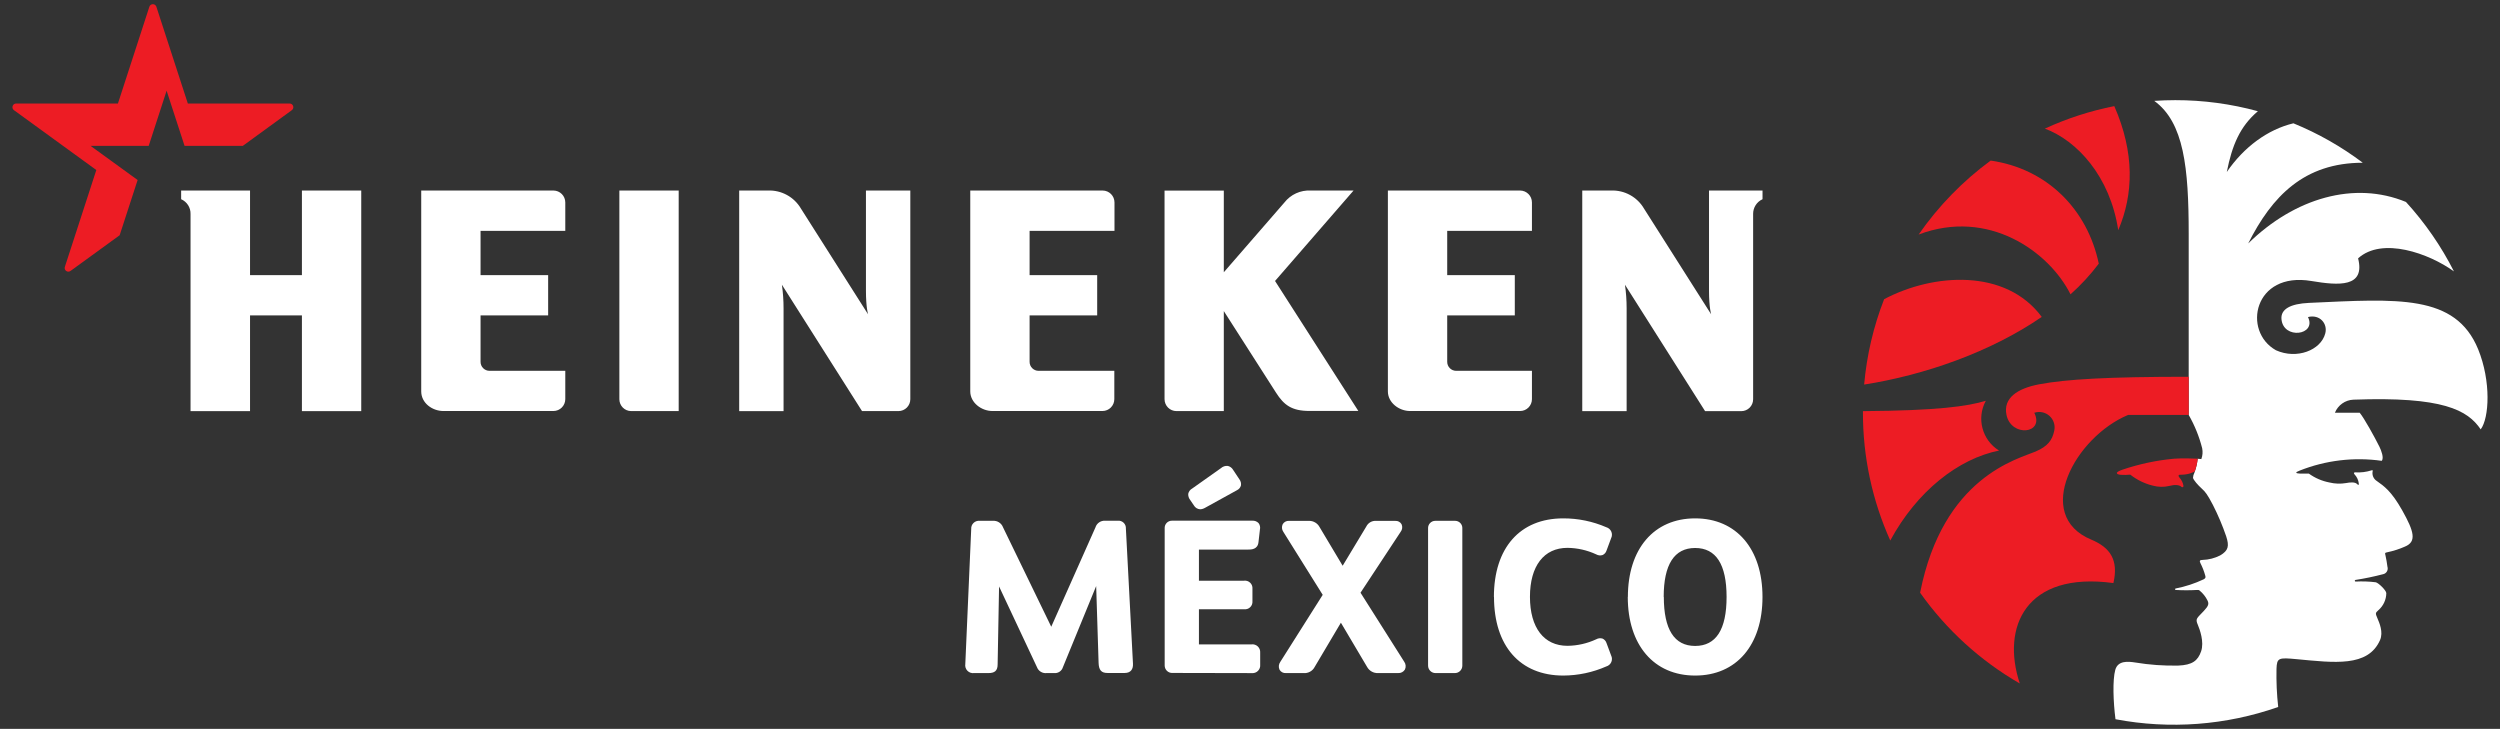 <?xml version="1.0" encoding="UTF-8" standalone="no" ?>
<!DOCTYPE svg PUBLIC "-//W3C//DTD SVG 1.1//EN" "http://www.w3.org/Graphics/SVG/1.1/DTD/svg11.dtd">
<svg xmlns="http://www.w3.org/2000/svg" xmlns:xlink="http://www.w3.org/1999/xlink" version="1.1" width="758" height="221" viewBox="0 0 758 221" xml:space="preserve">
<rect x="0" y="0" width="758" height="221" fill="#333333" stroke="none"/>
<desc>Created with Fabric.js 4.2.0</desc>
<defs>
</defs>
<rect x="0" y="0" width="100%" height="100%" fill="transparent"></rect>
<g transform="matrix(Infinity NaN NaN Infinity 0 0)" id="846bdafc-d2a9-4db1-aa55-3765816b50fb"  >
</g>
<g transform="matrix(1 0 0 1 379 110.5)" id="13b3453d-0fa9-4014-b75c-c104e8868108"  >
<rect style="stroke: none; stroke-width: 1; stroke-dasharray: none; stroke-linecap: butt; stroke-dashoffset: 0; stroke-linejoin: miter; stroke-miterlimit: 4; fill: rgb(198,0,0); fill-rule: nonzero; opacity: 1; visibility: hidden;" vector-effect="non-scaling-stroke"  x="-379" y="-110.5" rx="0" ry="0" width="758" height="221" />
</g>
<g transform="matrix(0.99 0 0 0.99 413.52 173.04)"  >
<path style="stroke: none; stroke-width: 1; stroke-dasharray: none; stroke-linecap: butt; stroke-dashoffset: 0; stroke-linejoin: miter; stroke-miterlimit: 4; fill: rgb(255,255,255); fill-rule: nonzero; opacity: 1;" vector-effect="non-scaling-stroke"  transform=" translate(-413.91, -173.52)" d="M 436 204.87 C 435.371 204.909 434.755 204.686 434.297 204.254 C 433.838 203.822 433.579 203.22 433.58 202.59 L 433.58 160.59 C 433.541 159.978 433.758 159.378 434.179 158.932 C 434.6 158.487 435.187 158.236 435.8 158.24 L 441.86 158.24 C 442.471 158.239 443.056 158.491 443.474 158.936 C 443.893 159.381 444.109 159.98 444.07 160.59 L 444.07 202.59 C 444.071 203.22 443.812 203.822 443.353 204.254 C 442.895 204.686 442.279 204.909 441.65 204.87 Z M 321.75 203.06 C 321.396 204.239 320.254 204.999 319.03 204.87 L 316.78 204.87 C 315.471 205.027 314.227 204.26 313.78 203.02 L 302.19 178.34 L 301.75 202.23 C 301.75 204.23 300.75 204.87 298.95 204.87 L 294.58 204.87 C 293.818 204.983 293.048 204.724 292.508 204.175 C 291.968 203.625 291.723 202.85 291.85 202.09 L 293.66 160.72 C 293.618 160.029 293.882 159.354 294.384 158.876 C 294.885 158.398 295.571 158.165 296.26 158.24 L 300.26 158.24 C 301.64 158.122 302.929 158.941 303.41 160.24 L 318.17 190.68 L 331.7 160.27 C 332.101 158.97 333.343 158.117 334.7 158.21 L 338.49 158.21 C 339.162 158.128 339.836 158.35 340.328 158.817 C 340.819 159.283 341.077 159.944 341.03 160.62 L 343.2 202 C 343.29 203.66 342.53 204.84 340.67 204.84 L 335.4 204.84 C 333.53 204.84 332.74 203.99 332.67 201.71 L 331.93 178.22 Z M 426.27 201.39 C 426.782 202.092 426.863 203.02 426.48 203.8 C 426.041 204.512 425.245 204.924 424.41 204.87 L 418.29 204.87 C 416.878 204.942 415.55 204.195 414.88 202.95 L 406.88 189.44 L 398.88 202.94 C 398.228 204.244 396.841 205.011 395.39 204.87 L 390.05 204.87 C 389.263 204.934 388.507 204.546 388.1 203.87 C 387.724 203.089 387.804 202.164 388.31 201.46 L 401.31 180.91 L 389.24 161.6 C 388.758 160.907 388.693 160.006 389.07 159.25 C 389.471 158.592 390.201 158.208 390.97 158.25 L 397.15 158.25 C 398.501 158.245 399.743 158.993 400.37 160.19 L 407.42 172 L 414.65 160 C 415.216 158.832 416.448 158.138 417.74 158.26 L 423.54 158.26 C 424.315 158.205 425.054 158.592 425.45 159.26 C 425.815 160.031 425.71 160.942 425.18 161.61 L 412.89 180.26 Z M 453.74 181.56 C 453.74 166.56 461.68 157.49 474.97 157.49 C 479.513 157.479 484.01 158.405 488.18 160.21 C 488.857 160.408 489.412 160.897 489.694 161.543 C 489.976 162.19 489.956 162.929 489.64 163.56 L 488.23 167.36 C 488.041 167.966 487.6 168.462 487.02 168.72 C 486.374 168.93 485.67 168.857 485.08 168.52 C 482.316 167.233 479.309 166.551 476.26 166.52 C 469.07 166.52 464.78 172.04 464.78 181.52 C 464.78 191 469.07 196.52 476.26 196.52 C 479.309 196.489 482.316 195.807 485.08 194.52 C 485.67 194.184 486.372 194.108 487.02 194.31 C 487.598 194.576 488.038 195.073 488.23 195.68 L 489.64 199.48 C 489.956 200.111 489.976 200.85 489.694 201.497 C 489.412 202.143 488.857 202.632 488.18 202.83 C 484.026 204.658 479.539 205.612 475 205.63 C 461.71 205.63 453.77 196.52 453.77 181.56 Z M 494.74 181.56 C 494.74 196.29 502.74 205.63 515.38 205.63 C 528.02 205.63 536 196.29 536 181.56 C 536 166.83 528 157.49 515.37 157.49 C 502.74 157.49 494.77 166.83 494.77 181.56 Z M 505.74 181.56 C 505.74 171.62 508.98 166.56 515.37 166.56 C 521.76 166.56 525 171.56 525 181.56 C 525 191.56 521.76 196.56 515.37 196.56 C 508.98 196.56 505.78 191.5 505.78 181.56 Z M 360.74 151.88 C 360.307 151.348 360.086 150.675 360.12 149.99 C 360.261 149.283 360.713 148.677 361.35 148.34 L 370.12 142.13 C 370.695 141.605 371.465 141.347 372.24 141.42 C 372.934 141.584 373.529 142.029 373.88 142.65 L 375.8 145.54 C 376.218 146.086 376.385 146.784 376.26 147.46 C 376.073 148.082 375.629 148.595 375.04 148.87 L 365.27 154.26 C 364.815 154.531 364.299 154.686 363.77 154.71 C 362.962 154.664 362.233 154.208 361.84 153.5 Z M 379.56 204.88 C 380.27 204.957 380.977 204.708 381.482 204.202 C 381.988 203.697 382.237 202.99 382.16 202.28 L 382.16 198.62 C 382.217 197.907 381.95 197.206 381.431 196.713 C 380.913 196.22 380.199 195.987 379.49 196.08 L 363.4 196.08 L 363.4 185.32 L 377.19 185.32 C 377.882 185.417 378.58 185.194 379.086 184.713 C 379.593 184.232 379.852 183.546 379.79 182.85 L 379.79 179.05 C 379.852 178.354 379.593 177.668 379.086 177.187 C 378.58 176.706 377.882 176.483 377.19 176.58 L 363.4 176.58 L 363.4 167.05 L 378.4 167.05 C 379.4 167.05 381.4 167.05 381.64 164.77 L 382.08 160.93 C 382.248 160.234 382.094 159.5 381.66 158.93 C 381.138 158.397 380.403 158.129 379.66 158.2 L 355.12 158.2 C 354.509 158.199 353.924 158.451 353.506 158.896 C 353.087 159.341 352.871 159.94 352.91 160.55 L 352.91 202.55 C 352.909 203.18 353.168 203.782 353.627 204.214 C 354.085 204.646 354.701 204.869 355.33 204.83 Z" stroke-linecap="round" />
</g>
<g transform="matrix(0.99 0 0 0.99 294.66 91.21)"  >
<path style="stroke: none; stroke-width: 1; stroke-dasharray: none; stroke-linecap: butt; stroke-dashoffset: 0; stroke-linejoin: miter; stroke-miterlimit: 4; fill: rgb(255,255,255); fill-rule: nonzero; opacity: 1;" vector-effect="non-scaling-stroke"  transform=" translate(-293.83, -90.86)" d="M 410.74 57.08 L 397.63 57.08 C 394.497 56.913 391.48 58.287 389.55 60.76 L 371 82.11 L 371 57.11 L 352.85 57.11 L 352.85 121 C 352.861 123.004 354.486 124.625 356.49 124.63 L 371 124.63 L 371 94 L 387 119 C 389.4 122.75 391.77 124.59 397.23 124.59 L 412.2 124.59 L 386.69 84.78 L 410.74 57.08 Z M 333.84 57.08 L 293.35 57.08 L 293.35 118.61 C 293.35 121.98 296.68 124.61 300.17 124.61 L 333.84 124.61 C 335.84 124.599 337.459 122.98 337.47 120.98 L 337.47 112.3 L 314.25 112.3 C 312.735 112.289 311.514 111.055 311.52 109.54 L 311.52 95.33 L 332.22 95.33 L 332.22 83 L 311.52 83 L 311.52 69.43 L 337.52 69.43 L 337.52 60.73 C 337.52 58.722 335.898 57.091 333.89 57.08 Z M 461.74 57.08 L 421.25 57.08 L 421.25 118.61 C 421.25 121.98 424.58 124.61 428.07 124.61 L 461.74 124.61 C 463.743 124.605 465.365 122.983 465.37 120.98 L 465.37 112.3 L 442.15 112.3 C 440.635 112.289 439.414 111.055 439.42 109.54 L 439.42 95.33 L 460.12 95.33 L 460.12 83 L 439.42 83 L 439.42 69.43 L 465.37 69.43 L 465.37 60.73 C 465.37 58.722 463.748 57.091 461.74 57.08 Z M 204.05 57.08 L 185.88 57.08 L 185.88 121 C 185.885 123.003 187.507 124.625 189.51 124.63 L 204.05 124.63 L 204.05 57.08 Z M 165.69 57.08 L 125.2 57.08 L 125.2 118.61 C 125.2 122.12 128.53 124.61 132.02 124.61 L 165.69 124.61 C 167.69 124.599 169.309 122.98 169.32 120.98 L 169.32 112.3 L 146.1 112.3 C 144.585 112.289 143.364 111.055 143.37 109.54 L 143.37 95.33 L 164.07 95.33 L 164.07 83 L 143.37 83 L 143.37 69.43 L 169.32 69.43 L 169.32 60.73 C 169.32 58.722 167.698 57.091 165.69 57.08 Z M 106.83 57.08 L 88.66 57.08 L 88.66 83 L 72.77 83 L 72.77 57.08 L 51.67 57.08 L 51.67 59.74 C 53.464 60.522 54.603 62.314 54.55 64.27 L 54.55 124.65 L 72.77 124.65 L 72.77 95.33 L 88.66 95.33 L 88.66 124.65 L 106.83 124.65 L 106.83 57.08 Z M 274.99 57.08 L 274.99 121 C 274.984 123.006 273.356 124.63 271.35 124.63 L 260.2 124.63 L 235.66 85.93 C 236 88.328 236.171 90.748 236.17 93.17 L 236.17 124.65 L 222.58 124.65 L 222.58 57.08 L 231.38 57.08 C 235.525 56.916 239.422 59.055 241.51 62.64 L 262.06 95 C 262.06 95 261.4 93 261.4 87.68 L 261.4 57.08 Z M 535.99 57.08 L 535.99 59.74 C 534.216 60.545 533.087 62.322 533.11 64.27 L 533.11 121.02 C 533.11 123.021 531.491 124.644 529.49 124.65 L 518.4 124.65 L 493.86 85.93 C 494.2 88.328 494.371 90.748 494.37 93.17 L 494.37 124.65 L 480.78 124.65 L 480.78 57.08 L 489.59 57.08 C 493.732 56.918 497.626 59.057 499.71 62.64 L 520.26 95 C 520.26 95 519.6 93 519.6 87.68 L 519.6 57.08 Z" stroke-linecap="round" />
</g>
<g transform="matrix(0.99 0 0 0.99 46.36 41.82)"  >
<path style="stroke: none; stroke-width: 1; stroke-dasharray: none; stroke-linecap: butt; stroke-dashoffset: 0; stroke-linejoin: miter; stroke-miterlimit: 4; fill: rgb(237,28,36); fill-rule: nonzero; opacity: 1;" vector-effect="non-scaling-stroke"  transform=" translate(-43.01, -40.96)" d="M 17.8 81.68 C 17.409 81.988 16.861 82.001 16.456 81.711 C 16.051 81.422 15.885 80.9 16.05 80.43 C 16.55 78.93 25.68 50.79 25.68 50.79 L 0.48 32.48 C 0.068 32.196 -0.108 31.676 0.047 31.2 C 0.201 30.725 0.65 30.407 1.15 30.42 L 32.3 30.42 C 32.3 30.42 41.44 2.31 41.92 0.8 C 42.066 0.326 42.504 0.002 43 0.002 C 43.496 0.002 43.934 0.326 44.08 0.8 L 53.71 30.42 L 84.86 30.42 C 85.36 30.407 85.809 30.725 85.963 31.2 C 86.118 31.676 85.942 32.196 85.53 32.48 L 70.53 43.4 L 52.71 43.4 L 47.21 26.5 L 41.72 43.4 L 23.93 43.4 L 38.33 53.85 L 32.83 70.76 Z" stroke-linecap="round" />
</g>
<g transform="matrix(0.99 0 0 0.99 697.51 125.05)"  >
<path style="stroke: none; stroke-width: 1; stroke-dasharray: none; stroke-linecap: butt; stroke-dashoffset: 0; stroke-linejoin: miter; stroke-miterlimit: 4; fill: rgb(255,255,255); fill-rule: nonzero; opacity: 1;" vector-effect="non-scaling-stroke"  transform=" translate(-700.79, -125.04)" d="M 670.42 139.32 C 670.814 138.266 670.904 137.123 670.68 136.02 C 669.776 132.444 668.387 129.009 666.55 125.81 L 666.55 70.37 C 666.55 50.1 665.1 36.23 656 29.62 C 658.12 29.48 660.27 29.4 662.43 29.4 C 670.98 29.393 679.493 30.533 687.74 32.79 C 682.26 37.43 679.84 43.2 678.22 51.4 C 683.45 43.77 690.7 38.4 698.62 36.49 C 706.193 39.586 713.336 43.646 719.87 48.57 C 701.87 48.57 692.05 58.85 684.77 73.29 C 699 59.35 717.31 54.06 733.09 60.58 C 738.931 66.971 743.876 74.127 747.79 81.85 C 740.17 76.33 725.79 71.18 718.43 77.85 C 720.69 86.79 712.53 86.2 704.14 84.79 C 686.46 81.79 682.89 100.19 693.28 106 C 699.64 108.87 707.04 106 708.38 100.83 C 709.17 97.83 706.68 94.91 703.08 95.83 C 705.85 101.43 695.46 102.83 694.96 96.42 C 694.72 93.42 697.69 91.75 703.38 91.49 C 730.5 90.26 748.24 88.73 755.2 105.69 C 759.2 115.52 758.6 126.75 755.98 130.23 C 751.98 124.31 744.45 120.12 716.98 121.13 C 714.477 121.244 712.27 122.807 711.33 125.13 L 718.92 125.13 C 720.32 126.83 723.47 132.54 724.99 135.59 C 725.47 136.59 726.45 139 725.66 139.86 C 717.162 138.656 708.496 139.69 700.52 142.86 C 699.05 143.42 699.19 143.71 700.74 143.78 C 701.62 143.78 702.04 143.78 703.36 143.78 C 705.232 145.128 707.375 146.052 709.64 146.49 C 711.313 146.9 713.052 146.961 714.75 146.67 C 715.94 146.44 717.52 146.28 718.17 147.01 C 718.51 147.39 718.72 147.3 718.64 146.76 C 718.511 145.733 718.059 144.774 717.35 144.02 C 717 143.62 717.12 143.37 717.6 143.39 C 719.267 143.492 720.938 143.286 722.53 142.78 C 722.73 142.69 722.99 142.7 722.9 143 C 722.63 144.191 723.149 145.422 724.19 146.06 C 726.38 147.62 728.61 149.11 731.96 155.06 C 735.58 161.52 736.44 164.63 732.75 166.14 C 731.042 166.896 729.259 167.469 727.43 167.85 C 726.62 168.03 726.62 168.05 726.82 168.85 C 727.02 169.65 727.3 171.33 727.42 172.3 C 727.578 172.794 727.513 173.331 727.242 173.773 C 726.972 174.215 726.522 174.517 726.01 174.6 C 723.248 175.322 720.451 175.902 717.63 176.34 C 717.492 176.359 717.396 176.487 717.415 176.625 C 717.434 176.763 717.562 176.859 717.7 176.84 C 719.736 176.732 721.777 176.802 723.8 177.05 C 724.61 177.16 727.07 179.54 727.07 180.39 C 727.047 182.408 726.154 184.318 724.62 185.63 C 723.71 186.45 723.69 186.55 724.35 188.08 C 724.92 189.41 726.23 192.34 725.14 194.79 C 721.44 203.11 711.14 201.68 699.56 200.6 C 694.09 200.09 693.56 200.15 693.44 203.6 C 693.36 207.491 693.534 211.382 693.96 215.25 C 677.969 220.863 660.781 222.156 644.13 219 C 643.44 213.66 643.21 207 644.06 203.9 C 644.85 201 647.92 201.27 650.2 201.63 C 654.545 202.348 658.947 202.663 663.35 202.57 C 667.65 202.39 669.35 201.1 670.35 198.21 C 671.35 195.32 669.94 191.51 669.35 190.09 C 668.53 188.19 669.01 188.15 671.16 185.86 C 672.67 184.26 672.78 183.64 672.32 182.66 C 671.742 181.478 670.917 180.435 669.9 179.6 C 669.66 179.41 669.57 179.38 669.11 179.41 C 666.925 179.535 664.735 179.535 662.55 179.41 C 662.444 179.387 662.368 179.294 662.368 179.185 C 662.368 179.076 662.444 178.983 662.55 178.96 C 665.509 178.387 668.384 177.446 671.11 176.16 C 671.74 175.82 671.79 175.57 671.61 174.97 C 671.25 173.671 670.761 172.411 670.15 171.21 C 669.78 170.5 669.94 170.21 670.81 170.21 C 672.683 170.151 674.52 169.68 676.19 168.83 C 678.73 167.33 679 165.97 678.04 163 C 676.915 159.708 675.558 156.5 673.98 153.4 C 672.29 150.16 671.61 149.31 670.65 148.46 C 669.41 147.35 667.97 145.7 667.87 145.06 C 667.899 144.511 668.049 143.974 668.31 143.49 C 668.82 142.121 669.156 140.693 669.31 139.24 Z" stroke-linecap="round" />
</g>
<g transform="matrix(0.99 0 0 0.99 615.59 119.71)"  >
<path style="stroke: none; stroke-width: 1; stroke-dasharray: none; stroke-linecap: butt; stroke-dashoffset: 0; stroke-linejoin: miter; stroke-miterlimit: 4; fill: rgb(237,28,36); fill-rule: nonzero; opacity: 1;" vector-effect="non-scaling-stroke"  transform=" translate(-618.03, -119.65)" d="M 622.49 38.12 C 629.28 34.993 636.416 32.68 643.75 31.23 C 650.01 45.52 649.67 58.23 644.96 69.23 C 642.44 52.6 632.24 41.75 622.49 38.12 Z M 630.34 88.87 C 633.528 86.032 636.429 82.887 639 79.48 C 635.52 62.81 623.11 50.38 605.89 47.91 C 597.338 54.192 589.884 61.845 583.83 70.56 C 605.22 62.46 623.79 75.79 630.34 88.87 Z M 621.53 95.79 C 610.53 80.91 588.37 82.36 573.26 90.36 C 569.989 98.742 567.929 107.547 567.14 116.51 C 585.59 113.61 605.84 106.58 621.53 95.79 Z M 614.81 208.06 C 609.08 190.82 616.6 173.65 643.48 177.3 C 645.09 170.3 642.57 166.45 636.71 164 C 618.71 156.52 631.78 132.57 647.98 125.81 L 666.55 125.81 L 666.55 114.12 C 641.74 114.12 629.1 114.87 620.84 116.41 C 614.01 117.68 609.65 120.68 610.74 125.83 C 612.2 132.71 622.46 131.63 619.25 125.15 C 620.864 124.608 622.645 124.977 623.911 126.116 C 625.176 127.255 625.73 128.988 625.36 130.65 C 624.75 133.57 623.36 135.43 619.64 137.02 C 614.27 139.33 591.29 144.71 584.28 180.26 C 592.326 191.625 602.743 201.11 614.81 208.06 Z M 608.45 136.72 C 603.268 133.521 601.49 126.83 604.4 121.48 C 598.72 123.18 589.71 124.48 566.77 124.65 L 566.77 125.07 C 566.751 138.582 569.604 151.944 575.14 164.27 C 583.32 149.14 596 139.23 608.45 136.72 Z M 668.39 143.12 C 668.847 141.857 669.152 140.545 669.3 139.21 C 667.6 139.11 664.4 139.06 662.12 139.21 C 656.67 139.707 651.299 140.852 646.12 142.62 L 645.59 142.83 C 643.86 143.53 644.49 144.08 645.86 144.15 C 646.79 144.209 647.723 144.192 648.65 144.1 C 650.669 145.691 653.004 146.833 655.5 147.45 C 657.184 147.924 658.961 147.955 660.66 147.54 C 662.22 147.11 663.71 147.21 664.32 147.84 C 664.428 147.956 664.599 147.989 664.741 147.92 C 664.884 147.851 664.964 147.697 664.94 147.54 C 664.782 146.58 664.348 145.687 663.69 144.97 C 663.2 144.4 663.49 144.1 663.87 144.12 C 664.862 144.146 665.852 144.028 666.81 143.77 C 667.353 143.596 667.882 143.379 668.39 143.12 Z" stroke-linecap="round" />
</g>
</svg>